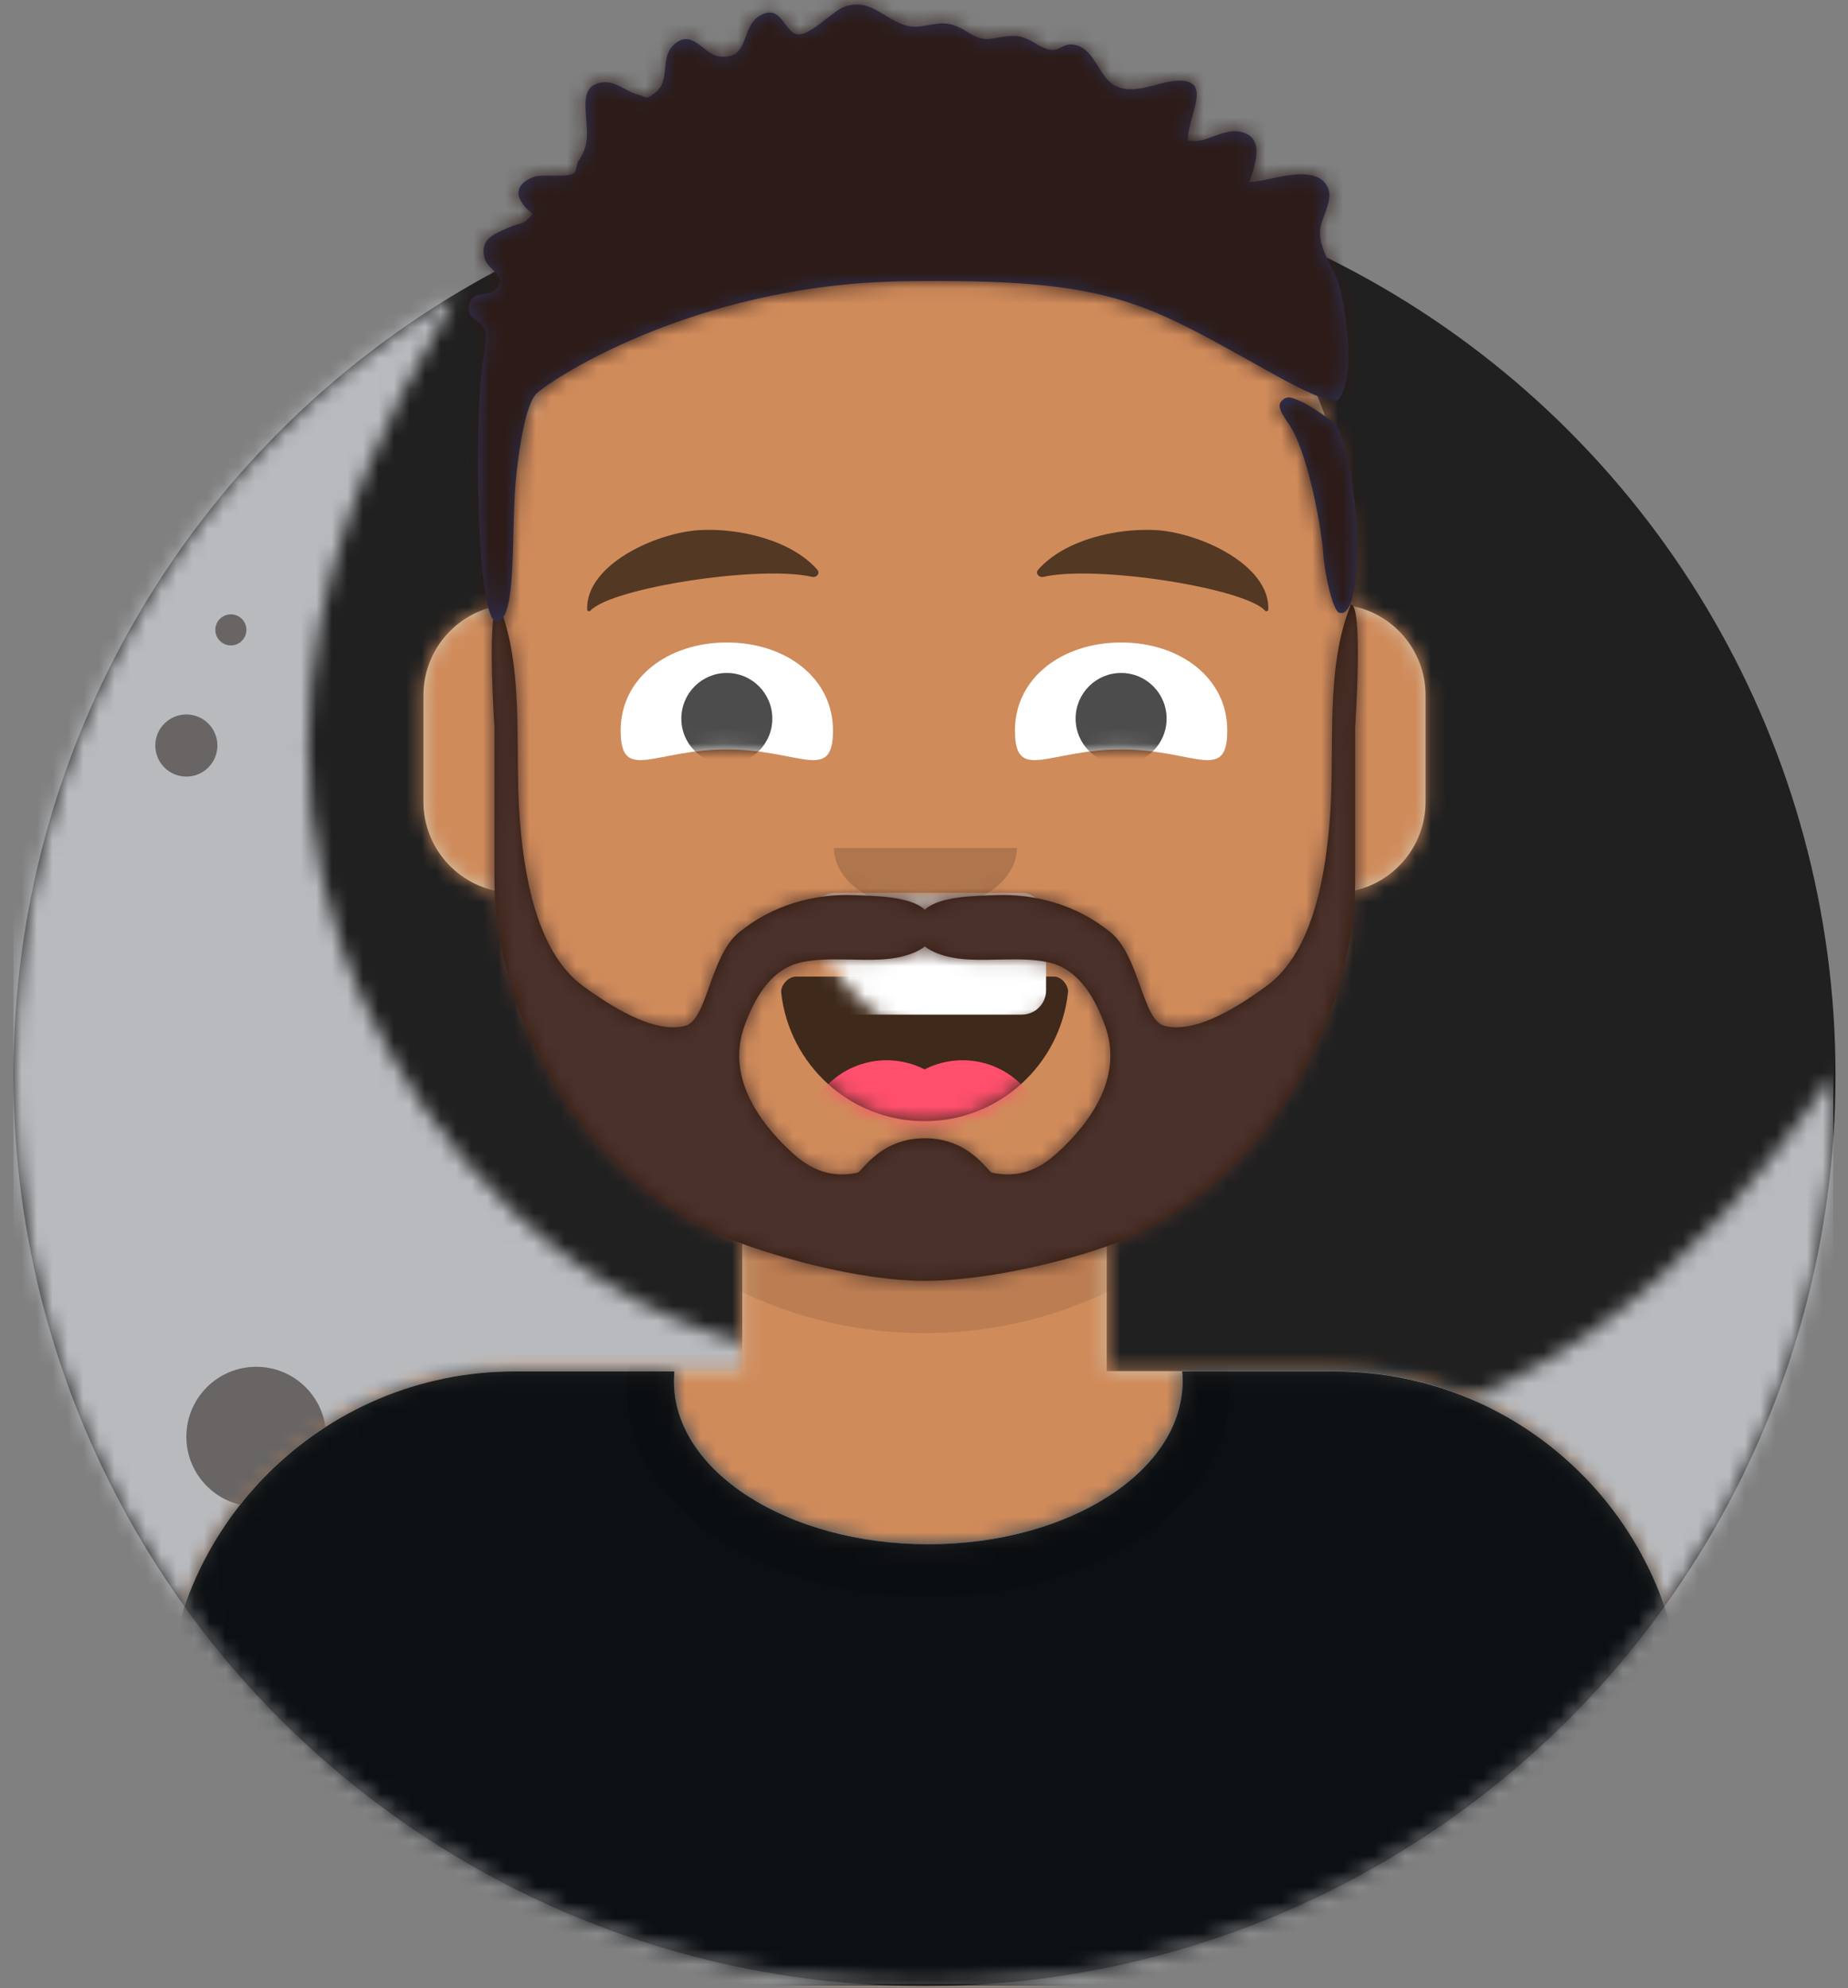 <?xml version="1.0" encoding="UTF-8"?>
<svg width="119px" height="128px" viewBox="0 0 119 128" version="1.1" xmlns="http://www.w3.org/2000/svg" xmlns:xlink="http://www.w3.org/1999/xlink">
    <rect x="0" y="0" width="119" height="128" fill="#808080" stroke="none"/>
    <!-- Generator: Sketch 52.6 (67491) - http://www.bohemiancoding.com/sketch -->
    <title>sant</title>
    <desc>Created with Sketch.</desc>
    <defs>
        <path d="M58.665,109.321 C91.064,109.321 117.33,83.058 117.33,50.661 C117.33,49.539 107.084,68.451 89.921,72.703 C74.964,76.408 48.686,68.531 45.025,67.281 C31.562,62.685 23.981,50.661 21.113,42.384 C12.84,18.506 31.409,-1.465 27.869,0.723 C11.144,11.057 0,29.558 0,50.661 C0,83.058 26.265,109.321 58.665,109.321 Z" id="path-1"></path>
        <path d="M5.866,78.214 L0,78.214 L0,0 L129.062,0 L129.062,78.214 L123.196,78.214 C123.196,110.612 96.931,136.875 64.531,136.875 C32.132,136.875 5.866,110.612 5.866,78.214 Z" id="path-3"></path>
        <path d="M60.62,70.691 L60.62,79.681 L75.275,79.681 C87.701,79.681 97.775,89.754 97.775,102.181 L97.775,119.277 L0,119.277 L0,102.181 C0,89.754 10.074,79.681 22.5,79.681 L37.154,79.681 L37.154,70.691 C28.728,66.688 22.671,58.508 21.66,48.826 C18.812,48.423 16.622,45.976 16.622,43.017 L16.622,36.175 C16.622,33.268 18.736,30.855 21.51,30.389 L21.51,27.377 C21.51,12.257 33.767,0 48.887,0 C64.007,0 76.264,12.257 76.264,27.377 L76.264,30.389 C79.039,30.855 81.153,33.268 81.153,36.175 L81.153,43.017 C81.153,45.976 78.963,48.423 76.115,48.826 C75.104,58.508 69.047,66.688 60.62,70.691 L60.62,70.691 Z" id="path-5"></path>
        <path d="M60.62,70.691 L60.62,79.681 L75.275,79.681 C87.701,79.681 97.775,89.754 97.775,102.181 L97.775,119.277 L0,119.277 L0,102.181 C0,89.754 10.074,79.681 22.5,79.681 L37.154,79.681 L37.154,70.691 C28.728,66.688 22.671,58.508 21.66,48.826 C18.812,48.423 16.622,45.976 16.622,43.017 L16.622,36.175 C16.622,33.268 18.736,30.855 21.51,30.389 L21.51,27.377 C21.51,12.257 33.767,0 48.887,0 C64.007,0 76.264,12.257 76.264,27.377 L76.264,30.389 C79.039,30.855 81.153,33.268 81.153,36.175 L81.153,43.017 C81.153,45.976 78.963,48.423 76.115,48.826 C75.104,58.508 69.047,66.688 60.62,70.691 L60.62,70.691 Z" id="path-7"></path>
        <path d="M32.803,0.133 C32.783,0.343 32.773,0.554 32.773,0.766 C32.773,6.563 40.106,11.262 49.151,11.262 C58.196,11.262 65.528,6.563 65.528,0.766 C65.528,0.554 65.518,0.343 65.499,0.133 L75.294,0.133 C87.72,0.133 97.794,10.207 97.794,22.633 L97.794,39.688 L0.019,39.688 L0.019,22.633 C0.019,10.207 10.093,0.133 22.519,0.133 L32.803,0.133 Z" id="path-9"></path>
        <path d="M32.803,0.133 C32.783,0.343 32.773,0.554 32.773,0.766 C32.773,6.563 40.106,11.262 49.151,11.262 C58.196,11.262 65.528,6.563 65.528,0.766 C65.528,0.554 65.518,0.343 65.499,0.133 L75.294,0.133 C87.72,0.133 97.794,10.207 97.794,22.633 L97.794,39.688 L0.019,39.688 L0.019,22.633 C0.019,10.207 10.093,0.133 22.519,0.133 L32.803,0.133 Z" id="path-11"></path>
        <path d="M0.298,1.164 C0.815,5.815 4.752,9.432 9.531,9.432 C14.326,9.432 18.272,5.793 18.769,1.12 C18.809,0.744 18.39,0.121 17.865,0.121 C10.582,0.121 5.002,0.121 1.261,0.121 C0.732,0.121 0.246,0.698 0.298,1.164 Z" id="path-13"></path>
        <path d="M0.298,1.164 C0.815,5.815 4.752,9.432 9.531,9.432 C14.326,9.432 18.272,5.793 18.769,1.12 C18.809,0.744 18.39,0.121 17.865,0.121 C10.582,0.121 5.002,0.121 1.261,0.121 C0.732,0.121 0.246,0.698 0.298,1.164 Z" id="path-15"></path>
        <path d="M6.836,6.884 C11.528,6.884 13.672,9.066 13.672,5.666 C13.672,2.266 10.611,3.55271368e-15 6.836,3.55271368e-15 C3.061,3.55271368e-15 0,2.266 0,5.666 C0,9.066 2.144,6.884 6.836,6.884 Z" id="path-17"></path>
        <path d="M6.836,6.884 C11.528,6.884 13.672,9.066 13.672,5.666 C13.672,2.266 10.611,3.55271368e-15 6.836,3.55271368e-15 C3.061,3.55271368e-15 0,2.266 0,5.666 C0,9.066 2.144,6.884 6.836,6.884 Z" id="path-19"></path>
        <polygon id="path-21" points="0 0 129.062 0 129.062 136.875 0 136.875"></polygon>
        <path d="M36.495,35.535 C35.265,36.657 33.955,37.162 32.3,36.809 C32.015,36.748 30.853,34.588 27.969,34.588 C25.084,34.588 23.923,36.748 23.638,36.809 C21.982,37.162 20.672,36.657 19.442,35.535 C17.131,33.424 15.208,30.514 16.364,27.339 C16.966,25.684 17.945,23.867 19.726,23.34 C21.628,22.777 24.298,23.339 26.215,22.954 C26.836,22.83 27.514,22.608 27.969,22.241 C28.423,22.608 29.102,22.83 29.722,22.954 C31.639,23.339 34.31,22.777 36.211,23.34 C37.993,23.867 38.972,25.684 39.574,27.339 C40.729,30.514 38.807,33.424 36.495,35.535 M55.404,0.222 C53.736,4.332 54.38,9.449 54.071,13.764 C53.821,17.271 53.083,22.528 49.97,24.792 C48.378,25.951 45.48,27.897 43.399,27.354 C41.967,26.981 41.814,22.872 39.933,21.334 C37.798,19.59 35.132,18.824 32.445,18.942 C31.285,18.993 28.939,18.981 27.969,19.873 C26.998,18.981 24.653,18.993 23.493,18.942 C20.805,18.824 18.14,19.59 16.005,21.334 C14.123,22.872 13.97,26.981 12.538,27.354 C10.458,27.897 7.56,25.951 5.967,24.792 C2.854,22.528 2.117,17.271 1.866,13.764 C1.557,9.449 2.202,4.332 0.533,0.222 C-0.278,0.222 0.257,8.114 0.257,8.114 L0.257,18.075 C0.272,25.555 4.944,36.752 15.302,41.027 C17.835,42.073 23.573,43.771 27.969,43.771 C32.364,43.771 38.102,42.234 40.635,41.189 C50.993,36.913 55.665,25.555 55.681,18.075 L55.681,8.114 C55.681,8.114 56.216,0.222 55.404,0.222" id="path-23"></path>
        <path d="M55.82,27.077 C56.679,27.56 57.359,32.405 57.392,34.257 C57.412,35.4 57.431,39.76 56.222,39.383 C55.854,39.268 55.292,36.96 55.212,35.61 C55.132,34.259 54.365,29.663 53.188,27.549 C52.919,27.066 52.149,26.217 52.482,25.809 C52.895,25.302 53.296,25.596 53.799,25.799 C54.344,26.019 55.724,27.023 55.82,27.077 Z M56.213,25.624 C55.849,26.094 53.359,24.774 52.32,24.2 C43.599,19.38 41.906,17.847 28.165,18.047 C14.424,18.247 5.01,24.687 4.481,25.346 C4.112,25.804 3.642,27.027 3.255,30.436 C2.869,33.844 3.362,39.957 1.962,39.95 C0.77,39.943 0.511,28.322 1.026,23.712 C1.105,23.005 1.409,21.738 1.189,21.102 C0.996,20.546 0.054,20.547 0.204,19.62 C0.375,18.565 1.438,19.089 1.901,18.585 C2.778,17.63 1.426,17.403 1.201,16.568 C0.868,15.325 1.831,15.005 2.7,14.613 C3.661,14.179 3.536,14.56 4.316,13.71 C3.274,12.946 2.897,11.906 4.324,11.348 C4.93,11.11 6.506,11.424 6.98,11.068 C7.104,10.975 7.153,10.443 7.229,10.334 C7.987,9.249 7.8,8.464 7.723,7.246 C7.66,6.25 7.669,5.335 8.861,5.236 C9.657,5.169 10.304,5.82 11.017,6.011 C11.808,6.224 11.511,6.379 12.131,5.952 C13.219,5.203 12.478,3.742 13.341,2.871 C14.525,1.675 15.301,3.428 16.252,3.56 C18.315,3.848 17.653,1.752 18.875,0.983 C20.335,0.066 20.476,2.084 21.388,2.156 C22.179,2.218 23.601,0.692 24.29,0.408 C26.335,-0.436 27.347,1.938 29.293,1.635 C30.705,1.416 31.087,1.236 32.361,2.04 C33.598,2.82 33.892,2.262 35.292,2.251 C36.282,2.244 36.888,3.071 37.716,3.157 C38.129,3.2 38.524,2.77 38.967,2.797 C40.549,2.893 40.649,4.939 41.906,5.503 C43.055,6.018 44.405,5.294 45.545,5.16 C48.326,4.834 46.421,7.432 46.5,8.983 C47.591,9.238 48.699,8.218 49.786,8.406 C51.497,8.702 50.851,10.475 50.455,11.671 C51.64,11.65 54.736,10.334 55.504,12.017 C55.9,12.885 54.977,14.044 54.992,14.927 C55.013,16.169 55.926,17.197 56.249,18.373 C56.685,19.96 57.306,24.215 56.213,25.624 Z" id="path-25"></path>
    </defs>
    <g id="Page-1" stroke="none" stroke-width="1" fill="none" fill-rule="evenodd">
        <g id="sant" transform="translate(-5, -9)">
            <g id="Group" transform="translate(5.866, 19.554)">
                <g id="a-link" fill="#202020">
                    <ellipse id="a" cx="58.665" cy="58.661" rx="58.665" ry="58.661"></ellipse>
                </g>
                <g id="Clipped" transform="translate(0, 8)">
                    <mask id="mask-2" fill="white">
                        <use xlink:href="#path-1"></use>
                    </mask>
                    <g id="a"></g>
                    <g id="Group" mask="url(#mask-2)" fill="#B8BABE">
                        <g transform="translate(0, -8)" id="Path">
                            <polygon points="0 0 117.188 0 117.188 117.188 0 117.188"></polygon>
                        </g>
                    </g>
                    <circle id="Oval" fill="#696565" mask="url(#mask-2)" cx="15.634" cy="73.946" r="4.5"></circle>
                </g>
            </g>
            <g id="Clipped">
                <mask id="mask-4" fill="white">
                    <use xlink:href="#path-3"></use>
                </mask>
                <g id="Path"></g>
                <g id="Group" mask="url(#mask-4)">
                    <g transform="translate(15.644, 17.598)">
                        <g id="b-link" fill="#D0C6AC">
                            <path d="M60.62,70.691 L60.62,79.681 L75.275,79.681 C87.701,79.681 97.775,89.754 97.775,102.181 L97.775,119.277 L0,119.277 L0,102.181 C0,89.754 10.074,79.681 22.5,79.681 L37.154,79.681 L37.154,70.691 C28.728,66.688 22.671,58.508 21.66,48.826 C18.812,48.423 16.622,45.976 16.622,43.017 L16.622,36.175 C16.622,33.268 18.736,30.855 21.51,30.389 L21.51,27.377 C21.51,12.257 33.767,0 48.887,0 C64.007,0 76.264,12.257 76.264,27.377 L76.264,30.389 C79.039,30.855 81.153,33.268 81.153,36.175 L81.153,43.017 C81.153,45.976 78.963,48.423 76.115,48.826 C75.104,58.508 69.047,66.688 60.62,70.691 L60.62,70.691 Z" id="b"></path>
                        </g>
                        <g id="Clipped">
                            <mask id="mask-6" fill="white">
                                <use xlink:href="#path-5"></use>
                            </mask>
                            <g id="b"></g>
                            <g id="Group" mask="url(#mask-6)" fill="#D08B5B">
                                <g transform="translate(-15.938, 0)" id="Path">
                                    <polygon points="0.294 0 129.356 0 129.356 119.375 0.294 119.375"></polygon>
                                </g>
                            </g>
                        </g>
                        <g id="Clipped">
                            <mask id="mask-8" fill="white">
                                <use xlink:href="#path-7"></use>
                            </mask>
                            <g id="b"></g>
                            <path d="M76.264,45.949 L76.264,49.86 C76.264,64.98 64.007,77.237 48.887,77.237 C33.767,77.237 21.51,64.98 21.51,49.86 L21.51,45.949 C21.51,61.069 33.767,73.326 48.887,73.326 C64.007,73.326 76.264,61.069 76.264,45.949 Z" id="Path" fill-opacity="0.1" fill="#000000" mask="url(#mask-8)"></path>
                        </g>
                    </g>
                    <g transform="translate(15.625, 97.165)">
                        <g id="c-link" fill="#E6E6E6">
                            <path d="M32.803,0.133 C32.783,0.343 32.773,0.554 32.773,0.766 C32.773,6.563 40.106,11.262 49.151,11.262 C58.196,11.262 65.528,6.563 65.528,0.766 C65.528,0.554 65.518,0.343 65.499,0.133 L75.294,0.133 C87.72,0.133 97.794,10.207 97.794,22.633 L97.794,39.688 L0.019,39.688 L0.019,22.633 C0.019,10.207 10.093,0.133 22.519,0.133 L32.803,0.133 Z" id="c"></path>
                        </g>
                        <g id="Clipped">
                            <mask id="mask-10" fill="white">
                                <use xlink:href="#path-9"></use>
                            </mask>
                            <use id="c" fill="#D8D8D8" xlink:href="#path-9"></use>
                            <g id="Group" mask="url(#mask-10)" fill="#3C4F5C">
                                <g transform="translate(-15.625, -14.062)" id="Path">
                                    <polygon points="0 0 129.062 0 129.062 53.75 0 53.75"></polygon>
                                </g>
                            </g>
                        </g>
                        <g id="Clipped">
                            <mask id="mask-12" fill="white">
                                <use xlink:href="#path-11"></use>
                            </mask>
                            <use id="c" fill-opacity="0.791" fill="#000000" xlink:href="#path-11"></use>
                            <g id="Group" opacity="0.6" mask="url(#mask-12)" fill="#000000" fill-opacity="0.16">
                                <g transform="translate(29.688, -11.875)" id="Oval">
                                    <ellipse cx="19.463" cy="13.374" rx="19.377" ry="13.151"></ellipse>
                                </g>
                            </g>
                        </g>
                    </g>
                    <g transform="translate(42.779, 42.272)">
                        <g transform="translate(12.228, 29.482)">
                            <g id="d-link" fill="#000000" fill-opacity="0.7">
                                <path d="M0.298,1.164 C0.815,5.815 4.752,9.432 9.531,9.432 C14.326,9.432 18.272,5.793 18.769,1.12 C18.809,0.744 18.39,0.121 17.865,0.121 C10.582,0.121 5.002,0.121 1.261,0.121 C0.732,0.121 0.246,0.698 0.298,1.164 Z" id="d"></path>
                            </g>
                            <g id="Clipped">
                                <mask id="mask-14" fill="white">
                                    <use xlink:href="#path-13"></use>
                                </mask>
                                <g id="d"></g>
                                <rect id="Rectangle" fill="#FFFFFF" mask="url(#mask-14)" x="2.196" y="-5.27" width="15.159" height="7.841" rx="1.562"></rect>
                            </g>
                            <g id="Clipped">
                                <mask id="mask-16" fill="white">
                                    <use xlink:href="#path-15"></use>
                                </mask>
                                <g id="d"></g>
                                <g id="Group" mask="url(#mask-16)">
                                    <g transform="translate(1.562, 5.312)">
                                        <g transform="translate(0.145, 0.199)">
                                            <ellipse id="Oval" fill="#FF4F6D" cx="5.379" cy="5.391" rx="5.379" ry="5.391"></ellipse>
                                            <ellipse id="Oval" fill="#FF4F6D" cx="10.269" cy="5.391" rx="5.379" ry="5.391"></ellipse>
                                        </g>
                                    </g>
                                </g>
                            </g>
                        </g>
                        <path d="M15.921,21.324 C15.921,23.511 18.559,25.283 21.813,25.283 C25.068,25.283 27.706,23.511 27.706,21.324" id="Path" fill-opacity="0.16" fill="#000000"></path>
                        <g transform="translate(2.188, 8.094)">
                            <g id="e-link" fill="#FFFFFF">
                                <path d="M6.836,6.884 C11.528,6.884 13.672,9.066 13.672,5.666 C13.672,2.266 10.611,3.55271368e-15 6.836,3.55271368e-15 C3.061,3.55271368e-15 0,2.266 0,5.666 C0,9.066 2.144,6.884 6.836,6.884 Z" id="e"></path>
                            </g>
                            <g id="Clipped">
                                <mask id="mask-18" fill="white">
                                    <use xlink:href="#path-17"></use>
                                </mask>
                                <g id="e"></g>
                                <ellipse id="Oval" fill-opacity="0.7" fill="#000000" mask="url(#mask-18)" cx="6.836" cy="4.901" rx="2.93" ry="2.94"></ellipse>
                            </g>
                        </g>
                        <g transform="translate(27.578, 8.094)">
                            <g id="f-link" fill="#FFFFFF">
                                <path d="M6.836,6.884 C11.528,6.884 13.672,9.066 13.672,5.666 C13.672,2.266 10.611,3.55271368e-15 6.836,3.55271368e-15 C3.061,3.55271368e-15 0,2.266 0,5.666 C0,9.066 2.144,6.884 6.836,6.884 Z" id="f"></path>
                            </g>
                            <g id="Clipped">
                                <mask id="mask-20" fill="white">
                                    <use xlink:href="#path-19"></use>
                                </mask>
                                <g id="f"></g>
                                <ellipse id="Oval" fill-opacity="0.7" fill="#000000" mask="url(#mask-20)" cx="6.836" cy="4.901" rx="2.93" ry="2.94"></ellipse>
                            </g>
                        </g>
                        <g fill="#000000" fill-opacity="0.6" id="Path">
                            <path d="M7.089,0.885 C4.276,1.268 -0.111,3.753 0.256,6.629 C0.268,6.723 0.409,6.752 0.469,6.673 C1.683,5.096 11.071,2.779 14.489,3.262 C14.802,3.307 15.009,2.98 14.795,2.775 C12.967,1.026 9.61,0.54 7.089,0.885" transform="translate(7.559, 3.75) rotate(5) translate(-7.559, -3.75) "></path>
                            <path d="M35.898,0.885 C33.085,1.268 28.698,3.753 29.065,6.629 C29.077,6.723 29.217,6.752 29.278,6.673 C30.492,5.096 39.879,2.779 43.298,3.262 C43.611,3.307 43.817,2.98 43.604,2.775 C41.776,1.026 38.418,0.54 35.898,0.885" transform="translate(36.367, 3.75) scale(-1, 1) rotate(5) translate(-36.367, -3.75) "></path>
                        </g>
                    </g>
                    <g id="Clipped">
                        <mask id="mask-22" fill="white">
                            <use xlink:href="#path-21"></use>
                        </mask>
                        <g id="Path"></g>
                        <g id="Group" mask="url(#mask-22)">
                            <g transform="translate(35, 9.062)">
                                <g transform="translate(1.583, 38.634)">
                                    <g id="g-link" fill="#331B0C" fill-rule="nonzero">
                                        <path d="M36.495,35.535 C35.265,36.657 33.955,37.162 32.3,36.809 C32.015,36.748 30.853,34.588 27.969,34.588 C25.084,34.588 23.923,36.748 23.638,36.809 C21.982,37.162 20.672,36.657 19.442,35.535 C17.131,33.424 15.208,30.514 16.364,27.339 C16.966,25.684 17.945,23.867 19.726,23.34 C21.628,22.777 24.298,23.339 26.215,22.954 C26.836,22.83 27.514,22.608 27.969,22.241 C28.423,22.608 29.102,22.83 29.722,22.954 C31.639,23.339 34.31,22.777 36.211,23.34 C37.993,23.867 38.972,25.684 39.574,27.339 C40.729,30.514 38.807,33.424 36.495,35.535 M55.404,0.222 C53.736,4.332 54.38,9.449 54.071,13.764 C53.821,17.271 53.083,22.528 49.97,24.792 C48.378,25.951 45.48,27.897 43.399,27.354 C41.967,26.981 41.814,22.872 39.933,21.334 C37.798,19.59 35.132,18.824 32.445,18.942 C31.285,18.993 28.939,18.981 27.969,19.873 C26.998,18.981 24.653,18.993 23.493,18.942 C20.805,18.824 18.14,19.59 16.005,21.334 C14.123,22.872 13.97,26.981 12.538,27.354 C10.458,27.897 7.56,25.951 5.967,24.792 C2.854,22.528 2.117,17.271 1.866,13.764 C1.557,9.449 2.202,4.332 0.533,0.222 C-0.278,0.222 0.257,8.114 0.257,8.114 L0.257,18.075 C0.272,25.555 4.944,36.752 15.302,41.027 C17.835,42.073 23.573,43.771 27.969,43.771 C32.364,43.771 38.102,42.234 40.635,41.189 C50.993,36.913 55.665,25.555 55.681,18.075 L55.681,8.114 C55.681,8.114 56.216,0.222 55.404,0.222" id="g"></path>
                                    </g>
                                    <g id="Clipped">
                                        <mask id="mask-24" fill="white">
                                            <use xlink:href="#path-23"></use>
                                        </mask>
                                        <g id="g"></g>
                                        <g id="Group" mask="url(#mask-24)" fill="#4A312C">
                                            <g transform="translate(-13.125, -12.5)" id="Path">
                                                <polygon points="0 0 82.188 0 82.188 74.375 0 74.375"></polygon>
                                            </g>
                                        </g>
                                    </g>
                                </g>
                                <g transform="translate(-0, 0)">
                                    <g id="h-link" fill="#2E3257" fill-rule="nonzero">
                                        <path d="M55.82,27.077 C56.679,27.56 57.359,32.405 57.392,34.257 C57.412,35.4 57.431,39.76 56.222,39.383 C55.854,39.268 55.292,36.96 55.212,35.61 C55.132,34.259 54.365,29.663 53.188,27.549 C52.919,27.066 52.149,26.217 52.482,25.809 C52.895,25.302 53.296,25.596 53.799,25.799 C54.344,26.019 55.724,27.023 55.82,27.077 Z M56.213,25.624 C55.849,26.094 53.359,24.774 52.32,24.2 C43.599,19.38 41.906,17.847 28.165,18.047 C14.424,18.247 5.01,24.687 4.481,25.346 C4.112,25.804 3.642,27.027 3.255,30.436 C2.869,33.844 3.362,39.957 1.962,39.95 C0.77,39.943 0.511,28.322 1.026,23.712 C1.105,23.005 1.409,21.738 1.189,21.102 C0.996,20.546 0.054,20.547 0.204,19.62 C0.375,18.565 1.438,19.089 1.901,18.585 C2.778,17.63 1.426,17.403 1.201,16.568 C0.868,15.325 1.831,15.005 2.7,14.613 C3.661,14.179 3.536,14.56 4.316,13.71 C3.274,12.946 2.897,11.906 4.324,11.348 C4.93,11.11 6.506,11.424 6.98,11.068 C7.104,10.975 7.153,10.443 7.229,10.334 C7.987,9.249 7.8,8.464 7.723,7.246 C7.66,6.25 7.669,5.335 8.861,5.236 C9.657,5.169 10.304,5.82 11.017,6.011 C11.808,6.224 11.511,6.379 12.131,5.952 C13.219,5.203 12.478,3.742 13.341,2.871 C14.525,1.675 15.301,3.428 16.252,3.56 C18.315,3.848 17.653,1.752 18.875,0.983 C20.335,0.066 20.476,2.084 21.388,2.156 C22.179,2.218 23.601,0.692 24.29,0.408 C26.335,-0.436 27.347,1.938 29.293,1.635 C30.705,1.416 31.087,1.236 32.361,2.04 C33.598,2.82 33.892,2.262 35.292,2.251 C36.282,2.244 36.888,3.071 37.716,3.157 C38.129,3.2 38.524,2.77 38.967,2.797 C40.549,2.893 40.649,4.939 41.906,5.503 C43.055,6.018 44.405,5.294 45.545,5.16 C48.326,4.834 46.421,7.432 46.5,8.983 C47.591,9.238 48.699,8.218 49.786,8.406 C51.497,8.702 50.851,10.475 50.455,11.671 C51.64,11.65 54.736,10.334 55.504,12.017 C55.9,12.885 54.977,14.044 54.992,14.927 C55.013,16.169 55.926,17.197 56.249,18.373 C56.685,19.96 57.306,24.215 56.213,25.624 Z" id="h"></path>
                                    </g>
                                    <g id="Clipped">
                                        <mask id="mask-26" fill="white">
                                            <use xlink:href="#path-25"></use>
                                        </mask>
                                        <g id="h"></g>
                                        <g id="Group" mask="url(#mask-26)" fill="#2C1B18">
                                            <g transform="translate(-35, -9.062)" id="Path">
                                                <polygon points="0 0 129.062 0 129.062 136.875 0 136.875"></polygon>
                                            </g>
                                        </g>
                                    </g>
                                </g>
                            </g>
                        </g>
                    </g>
                </g>
            </g>
            <circle id="Moon-Dot-1" fill="#696565" cx="19.866" cy="49.554" r="1"></circle>
            <circle id="Oval" fill="#696565" cx="17" cy="57" r="2"></circle>
        </g>
    </g>
</svg>
